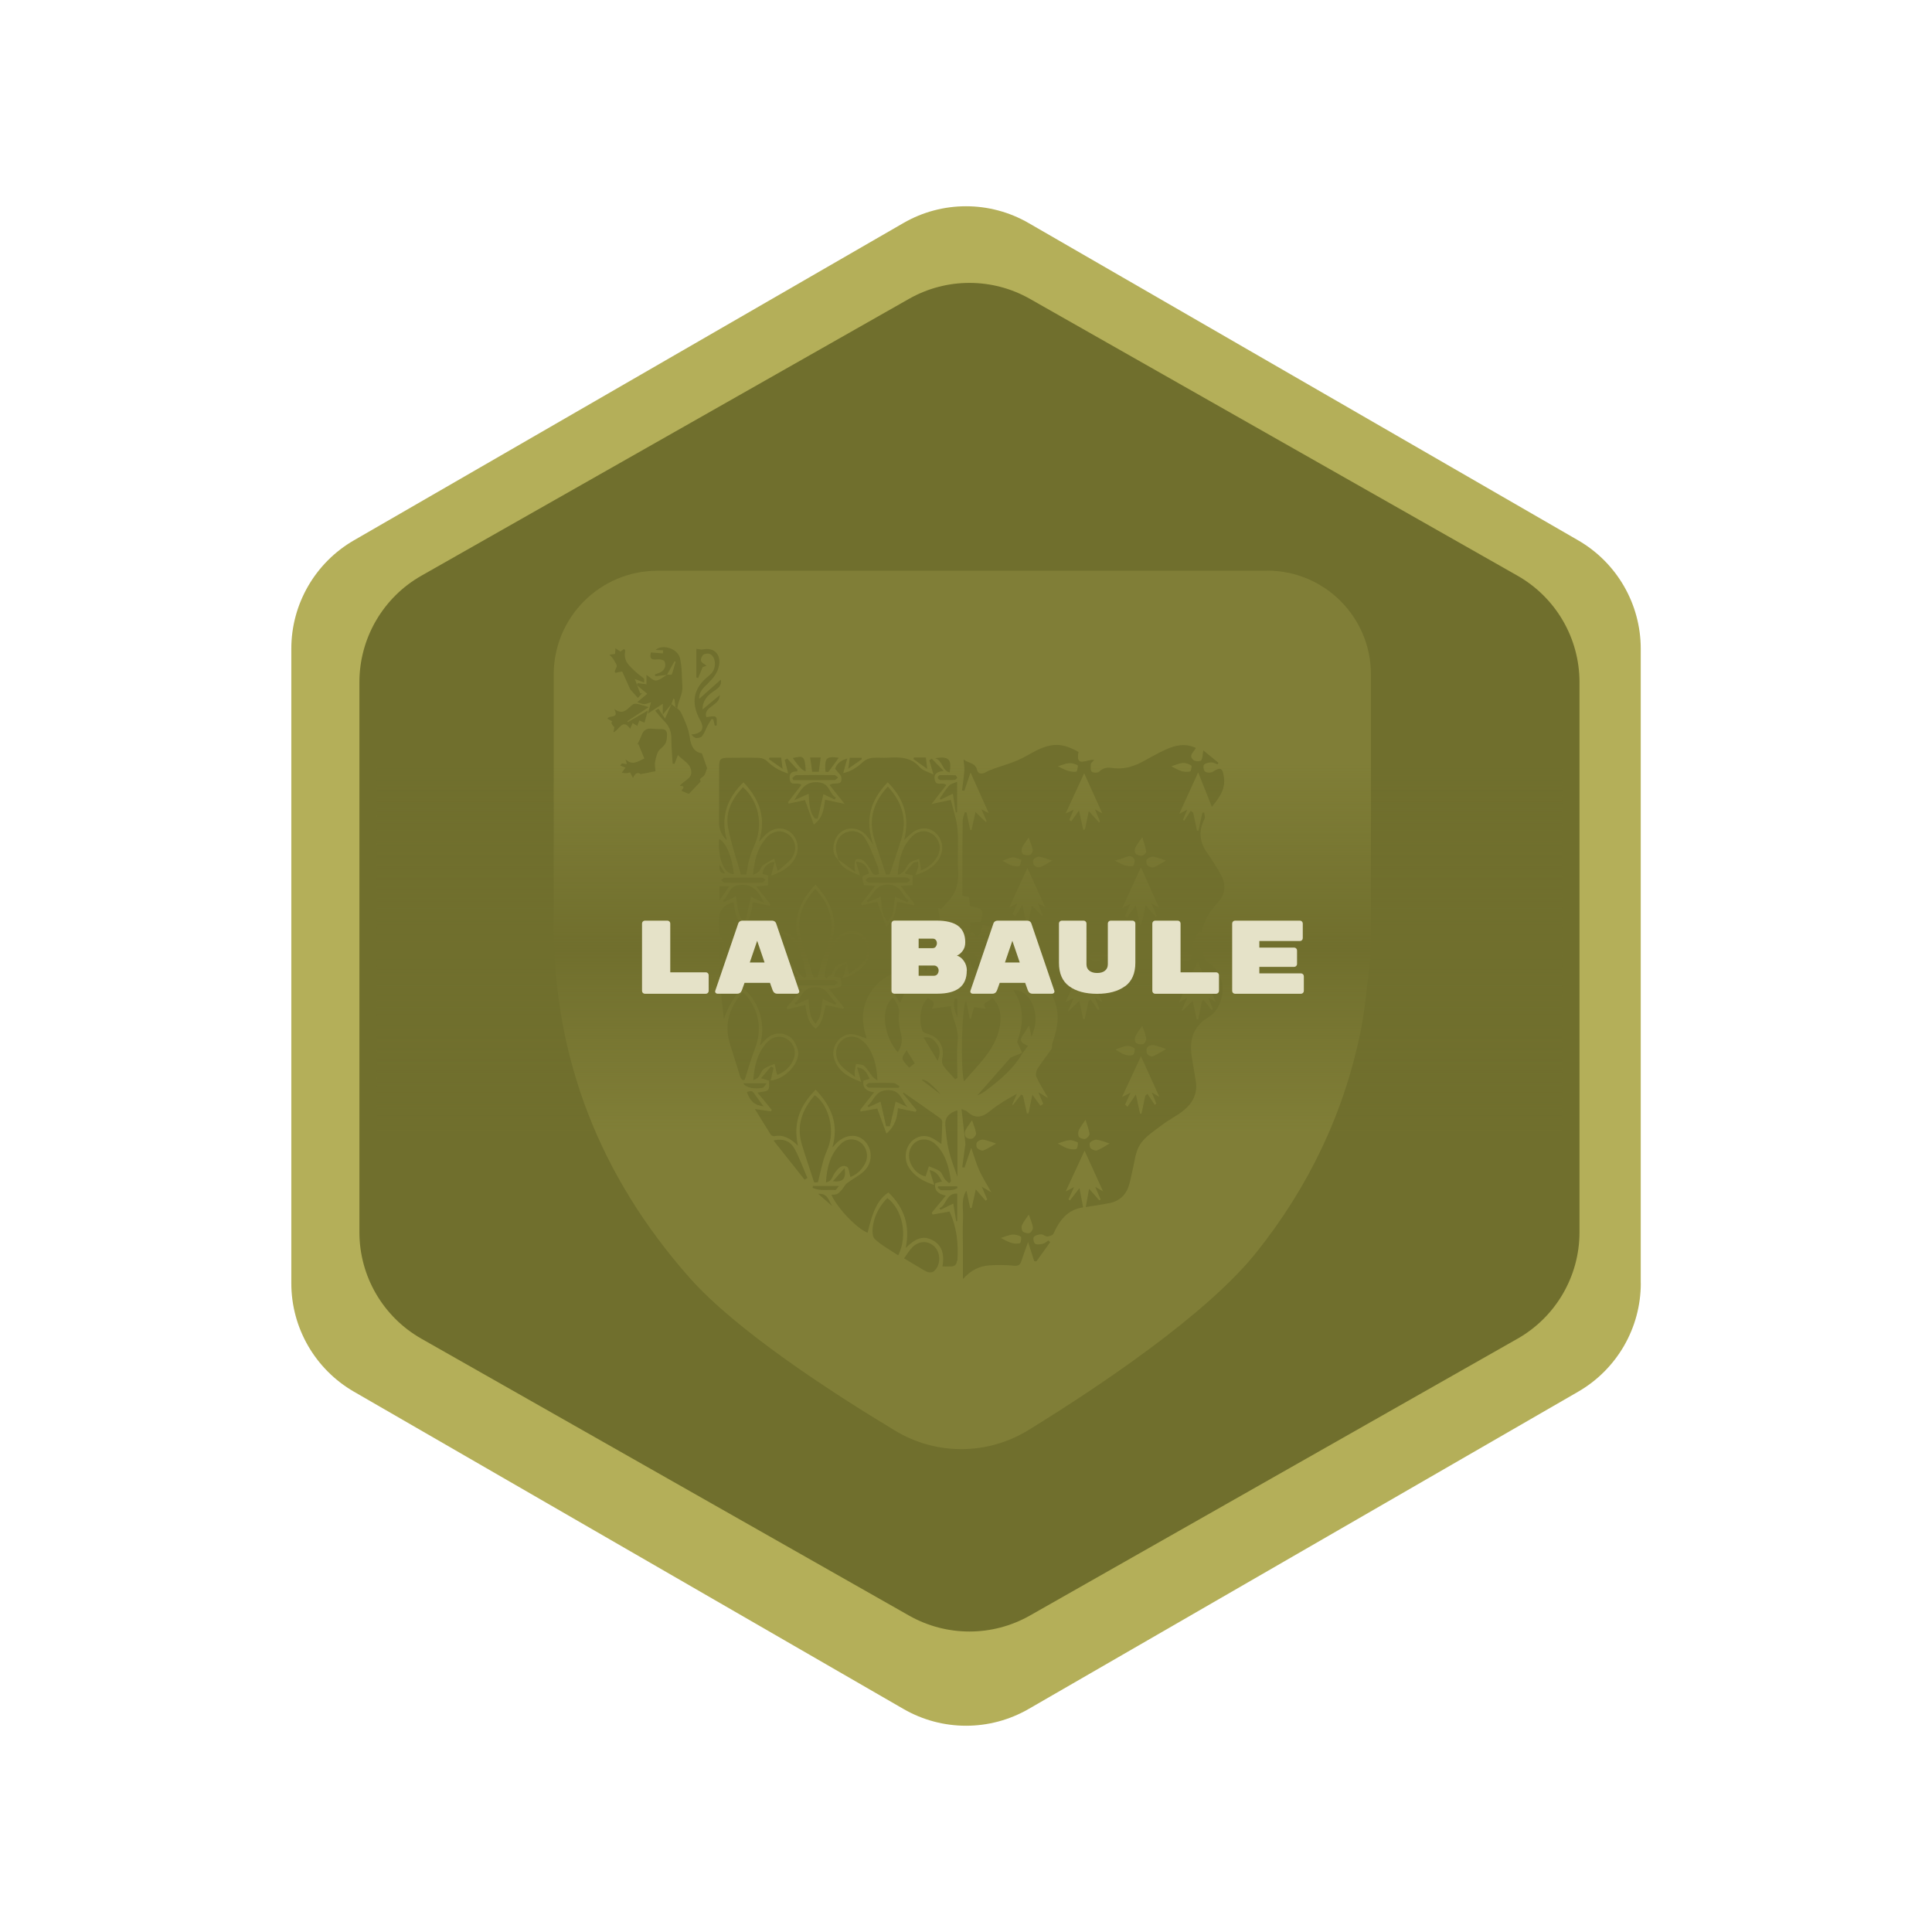 <?xml version="1.0" encoding="UTF-8"?><svg id="h" xmlns="http://www.w3.org/2000/svg" xmlns:xlink="http://www.w3.org/1999/xlink" viewBox="0 0 346.99 346.99"><defs><style>.r,.s{fill:#b4af59;}.t{fill:url(#q);}.u{fill:#e5e2c8;}.s{opacity:.24;}.v{fill:#706f2d;stroke:#b4af59;stroke-miterlimit:10;}</style><linearGradient id="q" x1="174.12" y1="203.14" x2="174.12" y2="137.06" gradientUnits="userSpaceOnUse"><stop offset="0" stop-color="#706f2d" stop-opacity="0"/><stop offset=".5" stop-color="#706f2d"/><stop offset="1" stop-color="#706f2d" stop-opacity="0"/></linearGradient></defs><g id="p"><g><path class="r" d="M294.68,230.47V116.52c0-8.04-4.29-15.46-11.25-19.48l-98.69-56.98c-6.96-4.02-15.53-4.02-22.49,0L63.57,97.04c-6.96,4.02-11.25,11.44-11.25,19.48v113.95c0,8.04,4.29,15.46,11.25,19.48l98.69,56.98c6.96,4.02,15.53,4.02,22.49,0l98.69-56.98c6.96-4.02,11.25-11.44,11.25-19.48Z"/><path class="v" d="M284.18,221.31V122.52c0-8.09-4.35-15.56-11.39-19.56l-87.57-49.72c-6.89-3.91-15.32-3.91-22.21,0l-87.57,49.72c-7.04,4-11.39,11.47-11.39,19.56v98.79c0,8.09,4.35,15.56,11.39,19.56l87.57,49.72c6.89,3.91,15.32,3.91,22.21,0l87.57-49.72c7.04-4,11.39-11.47,11.39-19.56Z"/><g><path class="s" d="M175.49,205.11c-.19,.22-.19,.84,0,1.06,.24,.28,.83,.56,1.12,.45,.81-.31,1.54-.82,2.28-1.24-.79-.25-1.51-.56-2.26-.69-.36-.06-.89,.14-1.12,.42Z"/><path class="s" d="M173.35,203.09c-.15,.31-.08,.92,.14,1.16,.23,.24,.82,.36,1.14,.24,.32-.13,.72-.66,.67-.95-.13-.82-.48-1.6-.72-2.34-.43,.64-.92,1.23-1.24,1.9Z"/><path class="s" d="M185.62,154.37c-.16,.23-.06,.82,.14,1.06,.21,.24,.76,.43,1.03,.32,.77-.31,1.48-.79,2.17-1.18-.77-.25-1.51-.58-2.29-.71-.33-.05-.86,.22-1.06,.51Z"/><path class="s" d="M181.78,221.74c-.64,.06-1.26,.37-2.03,.61,.64,.31,1.22,.67,1.85,.86,.5,.15,1.09,.2,1.59,.07,.16-.04,.3-1.09,.16-1.17-.44-.27-1.05-.42-1.56-.37Z"/><path class="s" d="M184.53,155.88c-1.02,2.23-2.18,4.73-3.3,7.16,.35-.19,.8-.43,1.46-.78-.33,.79-.57,1.35-.81,1.92,.15,.15,.31,.3,.46,.45,.39-.65,.79-1.29,1.28-2.11,.3,1.43,.52,2.46,.74,3.49,.08,0,.16,0,.25,0,.23-1.08,.46-2.15,.72-3.37,.66,.7,1.21,1.28,1.76,1.86,.06-.05,.12-.1,.18-.15-.26-.64-.52-1.29-.86-2.12,.67,.38,1.13,.63,1.33,.74-1.08-2.37-2.21-4.87-3.22-7.09Z"/><path class="s" d="M194.73,172.75c-1.05,2.26-2.22,4.79-3.37,7.26,.36-.19,.83-.44,1.49-.79-.38,.86-.67,1.54-1.11,2.53,.86-.82,1.47-1.39,2.11-2,.25,1.19,.48,2.23,.7,3.27,.08,0,.16,0,.25,.01,.24-1.09,.48-2.19,.72-3.28,.13-.07,.26-.14,.39-.21,.43,.62,.87,1.24,1.3,1.87,.08-.07,.16-.14,.24-.21-.25-.61-.49-1.22-.81-2.02,.65,.38,1.12,.66,1.35,.79-1.1-2.45-2.25-4.99-3.26-7.21Z"/><path class="s" d="M195.82,171.25c-.18,.18-.13,.84,.06,1.06,.25,.27,.84,.52,1.13,.41,.77-.3,1.47-.81,2.16-1.21-.73-.25-1.42-.59-2.15-.71-.38-.06-.93,.17-1.21,.45Z"/><path class="s" d="M183.55,220.03c-.14,.31-.07,.94,.15,1.15,.28,.25,.88,.38,1.23,.26,.29-.1,.63-.69,.58-1.01-.13-.78-.48-1.52-.74-2.29-.42,.63-.91,1.22-1.22,1.89Z"/><path class="s" d="M114.32,123.01s.07,.05,.1,.08c-.02-.05-.04-.1-.06-.15-.01,.02-.03,.04-.04,.07Z"/><path class="s" d="M120.64,121.14c.29-.75,.48-1.54,.71-2.32-.07-.01-.14-.03-.22-.04-.44,.79-.88,1.59-1.32,2.38,.31,0,.79,.08,.83-.03Z"/><path class="s" d="M119.81,121.16s-.02,0-.04,0h0s-.04,.02-.05,.03c.03,0,.05,0,.08,0,0,0,0-.02,.01-.02Z"/><path class="s" d="M193.23,172.49c.27-.16,.48-1.04,.34-1.16-.35-.3-.94-.53-1.4-.47-.68,.09-1.32,.45-1.97,.7,.56,.3,1.09,.68,1.68,.89,.42,.15,1.02,.24,1.35,.04Z"/><path class="s" d="M121.5,127.11c-.07-.05-.13-.1-.2-.15,0,.05,.01,.09,.02,.14,.06,0,.12,0,.19,0Z"/><path class="s" d="M151.56,180.91c-.86-1.05-1.72-2.1-2.69-3.29,2.45-.25,2.53-.34,2.01-2.08-.33-.04-.68-.09-1.14-.14,.39-1.12,.89-1.98,2.38-2.36-.02-.13-.03-.25-.05-.38-.65,.3-1.38,.52-1.94,.95-.38,.29-.48,.91-.8,1.31-.24,.31-.62,.51-.94,.76-.11-.11-.21-.22-.32-.34,.27-2.2,.81-4.32,2.19-6.13,1.26-1.65,3.07-1.98,4.4-.87,1.39,1.16,1.49,3.3,.13,4.74-.65,.68-1.49,1.19-2.25,1.78-.13-.2-.2-.26-.21-.32-.07-.48-.13-.95-.2-1.43-.3,.99-.53,1.74-.76,2.52,1.92-.4,3.69-1.7,4.47-3.25,.77-1.55,.39-3.46-.91-4.5-1.17-.94-2.88-.87-4.24,.2-.42,.33-.76,.75-1.38,1.37,1.34-4.31-.07-7.54-2.86-10.57-2.86,3.02-4.19,6.31-3.03,10.35-.3-.24-.48-.51-.7-.73-1.07-1.09-2.36-1.63-3.84-1.15-1.34,.44-2.03,1.51-2.21,2.91-.32,2.43,2.27,5.23,4.89,5.3-.22-.75-.45-1.51-.67-2.27l.51-.29c.61,.73,1.22,1.45,1.96,2.34-.72,.12-1.07,.18-1.48,.24v1.85c.68,.07,1.28,.12,2.16,.21-1.03,1.23-1.9,2.26-2.76,3.3,.06,.1,.13,.2,.19,.3,1.06-.25,2.12-.49,3.18-.74,.32,2.39,.7,3.29,1.84,4.25,1.36-1.11,1.4-2.79,1.8-4.23,1.09,.22,2.13,.44,3.16,.65,.04-.09,.08-.17,.12-.26Zm-5.14-21.25c3.09,3.23,3.65,6.91,1.95,10.82-.67,1.53-.99,3.2-1.53,4.99-.14,.01-.52,.04-.71,.06-.72-2.19-1.42-4.28-2.1-6.36-1.18-3.63-.17-6.7,2.38-9.5Zm-4.32,13.33c-.29-.27-.98-.42-1.3-.26-.26,.13-.29,.8-.36,1.25-.03,.21,.09,.45,.15,.72-2.25-.73-3.59-2.46-3.41-4.31,.11-1.14,.68-2,1.72-2.44,.99-.42,1.99-.31,2.84,.42,2.14,1.84,2.68,4.37,3.09,6.96-.1,.1-.2,.21-.3,.31-.32-.25-.69-.45-.95-.76-.52-.61-.9-1.34-1.48-1.88Zm.99,3.95c-.25-.01-.48-.34-.71-.52,.24-.14,.47-.4,.71-.4,2.22-.03,4.44-.04,6.66,0,.26,0,.52,.3,.78,.47-.26,.16-.51,.45-.78,.46-1.13,.05-2.26,.02-3.39,.02h0c-1.09,0-2.18,.03-3.27-.03Zm6.94,3.54c-.73-.35-1.47-.7-2.27-1.08-.3,1.49-.07,3.15-1.31,4.44-1.22-1.29-1.03-2.92-1.26-4.45-.81,.37-1.55,.72-2.28,1.06-.06-.1-.12-.2-.18-.3,1.27-.87,1.32-2.86,3.73-2.84,2.34,.02,2.44,1.98,3.75,2.8-.06,.12-.12,.25-.18,.37Z"/><path class="s" d="M184.97,153.56c.25-.08,.57-.65,.51-.93-.15-.77-.49-1.5-.73-2.2-.42,.61-.89,1.17-1.18,1.8-.14,.31-.09,.96,.13,1.14,.3,.24,.89,.31,1.27,.19Z"/><path class="s" d="M183.05,155.54c.22-.06,.27-.71,.39-1.1-.51-.17-1.04-.49-1.54-.46-.61,.04-1.2,.38-1.85,.61,.52,.28,.99,.62,1.52,.8,.47,.16,1.03,.27,1.48,.15Z"/><path class="s" d="M152.13,173.05s0,.04,0,.05c0-.02,.01-.04,.02-.06,0,0-.02,0-.03,0Z"/><path class="s" d="M150.54,154.39c.73,1.68,2.29,2.15,3.9,2.86-.27-.95-.48-1.68-.71-2.49,1.41,.09,2.02,.71,2.35,2.15-1.45,.46-1.3,.42-.91,2.07,.55,.04,1.11,.07,2.01,.14-.94,1.19-1.73,2.2-2.53,3.2,.04,.09,.08,.18,.13,.27,.99-.22,1.98-.44,2.78-.61,.51,1.43,1.02,2.87,1.6,4.49,1.62-1.4,1.73-3.03,1.99-4.5,1.05,.21,2.03,.42,3.01,.62,.03-.09,.06-.19,.09-.28-.79-1-1.58-2.01-2.5-3.18,.94-.07,1.53-.11,2.15-.16v-1.75c-.44-.1-.8-.19-1.43-.34,.6-.75,1.03-1.36,1.55-1.89,.18-.18,.57-.15,.86-.22,.02,.3,.1,.61,.04,.88-.11,.48-.31,.94-.49,1.48,1.85-.49,3.29-1.46,4.13-2.73,1.08-1.64,.81-3.71-.64-4.91-1.34-1.11-3.12-.91-4.58,.49-.22,.21-.45,.42-.94,.87,1.04-4.22-.13-7.49-2.96-10.35-3.14,3.23-4.18,6.85-2.56,11.26-.52-.69-.87-1.24-1.29-1.72-1.3-1.48-3.43-1.64-4.76-.43-1.32,1.21-1.63,3.85-.28,4.77Zm12.64,7.33c-.06,.11-.13,.22-.19,.33-.71-.31-1.43-.63-2.21-.97-.37,1.49-.02,3.2-1.35,4.44-1.24-1.25-.99-2.92-1.27-4.46-.83,.35-1.57,.66-2.31,.98-.05-.1-.11-.2-.16-.3,1.24-.94,1.38-2.88,3.8-2.86,2.34,.02,2.45,1.95,3.7,2.84Zm-.34-4.12c.23,.01,.44,.3,.66,.47-.22,.16-.44,.46-.66,.46-2.26,.04-4.52,.04-6.77,0-.22,0-.44-.31-.65-.47,.22-.16,.43-.46,.66-.47,1.17-.05,2.34-.02,3.51-.02h0c1.09,0,2.18-.02,3.27,.03Zm.94-7.35c1.11-1.13,2.58-1.26,3.72-.42,1.27,.94,1.66,2.58,.87,3.97-.67,1.18-1.64,2.04-3,2.54,0-.2,.02-.32,0-.43-.09-.55-.19-1.11-.29-1.66-.56,.22-1.21,.34-1.67,.7-.44,.36-.66,.99-1.03,1.45-.28,.34-.65,.6-1.15,.75,.16-2.63,.72-5.03,2.54-6.9Zm-4.33-8.99c2.59,2.8,3.53,5.91,2.4,9.53-.65,2.06-1.35,4.11-2.06,6.27h-.67c-.73-2.2-1.45-4.24-2.08-6.3-1.11-3.61-.17-6.73,2.42-9.5Zm-7.9,8.43c1.27-.76,2.94-.54,3.83,.89,.95,1.55,1.54,3.32,2.25,5.01,.17,.4,.16,.87,.24,1.35-.67,.36-1.04,.23-1.39-.49-.35-.7-.85-1.36-1.42-1.89-.28-.26-.93-.34-1.3-.21-.21,.08-.23,.75-.29,1.16-.03,.22,.05,.46,.14,1.09-1.17-.85-2.1-1.52-3.02-2.2-.08-.3-.14-.61-.24-.9-.53-1.52-.04-3.07,1.21-3.82Z"/><path class="s" d="M192.84,145.42c-.32,.74-.56,1.3-.8,1.85,.12,.09,.24,.18,.36,.26,.41-.59,.83-1.18,1.39-1.98,.32,1.45,.54,2.47,.76,3.49l.3-.05c.22-1.03,.43-2.06,.7-3.33,.72,.81,1.27,1.43,1.82,2.04,.06-.05,.13-.1,.19-.15-.28-.67-.56-1.34-.91-2.19,.64,.35,1.1,.61,1.32,.72-1.09-2.42-2.23-4.96-3.25-7.2-1.03,2.24-2.19,4.76-3.33,7.23,.33-.16,.8-.39,1.44-.7Z"/><path class="s" d="M203.46,155.54c.19-.05,.42-.86,.28-1.17-.31-.71-.96-.69-1.63-.41-.57,.24-1.18,.39-1.87,.61,.57,.28,1.09,.61,1.66,.8,.5,.16,1.08,.28,1.56,.17Z"/><path class="s" d="M194.93,170.59c.32-.1,.79-.62,.74-.89-.14-.85-.48-1.66-.72-2.43-.4,.6-.87,1.18-1.18,1.83-.15,.32-.16,.91,.04,1.16,.21,.26,.79,.43,1.12,.33Z"/><path class="s" d="M204.92,189.71c-1.06,2.27-2.25,4.83-3.4,7.31,.34-.17,.84-.42,1.51-.76-.39,.85-.67,1.49-.96,2.13l.42,.38c.48-.7,.96-1.4,1.52-2.21,.29,1.36,.52,2.4,.74,3.45,.09,0,.18,0,.26,.01,.23-1.08,.45-2.16,.68-3.23,.13-.11,.26-.23,.4-.34,.44,.66,.87,1.32,1.31,1.99,.09-.08,.17-.16,.26-.25-.24-.61-.49-1.22-.79-1.97,.63,.36,1.1,.62,1.34,.76-1.11-2.45-2.28-5.03-3.29-7.26Z"/><path class="s" d="M227.61,102.51H118.08c-10.29,0-18.63,8.34-18.63,18.63,0,14.88,.01,29.77-.01,44.65-.05,24.39,8.36,45.53,24.42,63.71,8.32,9.41,25.37,20.51,36.98,27.49,7.36,4.43,16.58,4.35,23.89-.16,12.65-7.79,31.99-20.72,40.93-31.92,9.39-11.76,15.74-25.02,18.73-39.8,.76-3.74,1.04-7.59,1.55-11.38,.02-.17,.05-.33,.07-.5,.14-.92,.21-1.85,.21-2.79v-49.32c0-10.29-8.34-18.63-18.63-18.63Zm-44.94,84.61c1.08-2.94,1.44-6.17-.65-9.28,2.68-.3,5.25,3.94,3.24,8.34-.18-.84-.31-1.41-.44-2.04-.36,.58-.61,1.06-.93,1.49-.83,1.13-.72,1.58,.73,2.2-.33,.46-.65,.89-.97,1.32-1.59,2.74-3.95,4.74-6.43,6.62-.52,.4-1.1,.73-1.71,.99,2.04-2.32,4.08-4.64,6-6.83,.74-.3,1.41-.57,2.07-.84-.26-.57-.52-1.14-.91-1.98Zm-4.56-8.01c1.34,1.24,1.68,2.75,1.56,4.38-.18,2.37-1.26,4.41-2.67,6.25-1.16,1.51-2.49,2.89-3.87,4.48-.68-2.56-.36-13.73,.38-14.47,.22,1.08,.44,2.11,.65,3.14,.07,0,.14,.02,.21,.03,.19-.66,.37-1.33,.57-2.04,.68,.09,1.36,.18,2.09,.28-.98-1.37,1.02-1.12,1.08-2.05Zm.4-4.16c-.6-.16-1.03-.36-1.45-.36-1.43,0-2.64-.23-2.75-2.1-.14,.43-.25,.88-.43,1.29-.17,.39-.41,.76-.62,1.14-.18-.05-.36-.11-.54-.16,.2-1.18,.39-2.36,.59-3.57,.98,0,1.88-.27,2.21,1.08,.14,.58,.99,.79,1.5,.22,.83-.92,1.68-.66,2.66-.27-.4,.92-.77,1.79-1.18,2.73Zm-6.56-35.25c-.16,.13-.32,.35-.49,.37-.43,.05-.88,.02-1.32,.02h0c-.44,0-.89,.05-1.32-.01-.16-.02-.41-.27-.41-.42,0-.16,.24-.44,.39-.44,.92-.04,1.84-.03,2.77,.02,.14,0,.26,.3,.39,.47Zm-.04,.7v5.48c-.09,.01-.18,.03-.26,.04-.17-1.12-.34-2.23-.51-3.37-.74,.35-1.47,.71-2.21,1.07l-.14-.22c.55-.78,1.05-1.62,1.69-2.33,.28-.32,.83-.4,1.43-.66Zm-1.34-1.66c-1.43-.34-1.19-2.06-2.6-2.57,2.44-.4,2.99,.21,2.6,2.57Zm-6.41-2.69h2.13c.08,.67,.14,1.22,.24,2.05-.95-.68-1.73-1.23-2.5-1.79,.04-.09,.09-.17,.13-.26Zm-11.54,.04h2.1c.03,.08,.06,.16,.09,.25-.76,.53-1.53,1.07-2.46,1.72,.11-.81,.18-1.36,.27-1.96Zm-1.97,0c-.67,.92-1.25,1.75-1.87,2.54-.06,.08-.36-.02-.54-.04-.15-2.5,.14-2.8,2.41-2.5Zm-8.16,4.02c-.06-.13-.13-.25-.19-.38,.25-.18,.5-.52,.76-.52,2.26-.04,4.52-.04,6.78-.01,.23,0,.46,.29,.69,.45-.22,.16-.45,.44-.67,.45-2.45,.03-4.91,.02-7.36,.02Zm7.67,3.16c-.09,.11-.18,.21-.27,.32-.67-.32-1.34-.64-2-.95-.34,1.46-.68,2.94-1.02,4.41-.16,0-.32-.02-.49-.02-1.08-1.25-1.03-2.86-1.15-4.46-.85,.38-1.59,.71-2.58,1.15,1.2-1.97,2.1-3.6,4.63-3.18,1.81,.31,1.65,2.1,2.88,2.73Zm-2.76-7.22c-.12,.9-.23,1.71-.34,2.56h-1.2c-.06-.46-.11-.89-.17-1.32-.05-.39-.12-.77-.19-1.24h1.9Zm-2.69,2.44q-.64,.11-2.33-2.36c1.76-.32,2.21-.64,2.33,2.36Zm-6.5-2.42h2.09c.08,.6,.16,1.18,.27,2.03-.95-.67-1.72-1.22-2.49-1.77,.04-.09,.08-.17,.13-.26Zm-28.04-4.53c.09-.46,.13-.71,.17-.91-.56-.64-.64-.82-.37-1.05-.3-.17-.57-.34-.87-.51,.31-.72,2.19,.12,1.2-1.76,1.68,1.28,2.4-.1,3.37-.8,.2-.14,.57-.13,.85-.08,.54,.11,1.06,.3,1.99,.57-1.4,.92-2.61,1.72-3.83,2.53,.03,.05,.06,.11,.09,.16,1.08-.63,2.16-1.25,3.6-2.09-.25,.88-.42,1.49-.62,2.19-.33-.14-.61-.26-.92-.38-.12,.33-.23,.62-.37,.97-.3-.18-.53-.33-.83-.52-.13,.31-.26,.6-.45,1.03-1.35-1.96-1.93,.21-3,.64Zm8.39,3.01c-.53,.49-.73,1.43-.89,2.21-.13,.61,.04,1.29,.06,1.76-1.04,.2-1.76,.35-2.68,.53q-.75-.63-1.36,.66c-.19-.36-.35-.64-.53-.98-.21,.05-.43,.12-.66,.14-.22,.01-.45-.04-.83-.08,.25-.35,.42-.58,.66-.92-.29-.12-.61-.25-.93-.38,.1-.13,.19-.26,.29-.38,.27,.04,.53,.07,.89,.12-.09-.33-.16-.6-.24-.87,1.16,1.17,2.18,.45,3.38-.13-.37-.9-.72-1.76-1.07-2.62-.07,.06-.15,.12-.22,.18,.27-.59,.59-1.16,.81-1.76,.28-.79,.79-1.2,1.62-1.17,.57,.02,1.13,.1,1.69,.08,.87-.02,1.31,.17,1.25,1.23-.07,1.23-.22,1.47-1.23,2.4Zm7.93,4.68c-.16,.25-.46,.42-.79,.71,.04,.12,.13,.36,.15,.41-.76,.81-1.45,1.54-2.14,2.26-.3-.14-.73-.32-1.3-.58-.03-.21,.99-.89-.31-.88,.71-1.01,2.2-1.24,2.05-2.63-.16-1.45-1.52-1.93-2.39-2.91-.25,.65-.44,1.12-.62,1.59-.11-.02-.22-.04-.33-.05-.09-1.53-.24-3.05-.24-4.57,0-1.26-.43-2.25-1.32-3.12-.55-.53-1-1.15-1.58-1.82,.29-.17,.5-.29,.6-.35,.41,.62,.78,1.18,1.17,1.78,.46-1.04,.81-1.83,1.16-2.62,.22,.19,.47,.36,.71,.53-.06-.47-.11-.94-.17-1.41-.07-.03-.13-.06-.2-.09l-.34,.96c-.49,.59-.98,1.19-1.56,1.91v-1.95c-.87,.57-1.65,1.08-2.68,1.76,.22-.79,.38-1.36,.57-2.04-.42,.13-.82,.34-1.21,.34-.4,0-.8-.21-1.27-.35,.7-.58,1.27-1.06,1.8-1.5-.64-.54-1.23-1.02-1.81-1.51,.2,.52,.37,.98,.55,1.44,.11-.02,.23-.03,.34-.05-.23,.26-.46,.51-.77,.86-.47-.53-.89-1-1.38-1.56-.43-.95-.94-2.08-1.41-3.14-.45-.23-2.03,.98-1.01-.87,.15-.28-.36-.96-.62-1.42-.17-.29-.45-.51-.68-.77,.34-.05,.68-.11,1.02-.16,.02-.31,.04-.66,.05-1.01,.28,.18,.56,.36,.91,.6,.15-.11,.39-.28,.66-.47,.1,.18,.22,.29,.2,.37-.44,1.89,.92,2.83,2.03,3.89,.41,.38,.9,.67,1.31,1.05,.1,.09,.03,.37,.05,.73-.5-.19-.88-.34-1.68-.65,.14,.37,.27,.7,.39,1.02,.06-.09,.11-.18,.17-.27,.49,.06,.97,.13,1.54,.21v-1.69c.61,.39,1.19,1.05,1.71,1.01,.67-.05,1.3-.63,1.94-1-.69,.08-1.38,.15-2.07,.23-.02-.11-.04-.22-.07-.33,.34-.12,.7-.2,1.01-.38,.78-.43,1.06-1.19,.73-1.94-.12-.28-.92-.43-1.38-.37-1.17,.16-1.31-.36-1.06-1.25,.71,.06,1.42,.11,2.13,.17,.02-.18,.03-.36,.05-.55-.45-.02-.91-.05-1.36-.07,1.22-1.09,3.96-.3,4.39,1.48,.39,1.61,.3,3.35,.43,5.02,.11,1.41-.74,2.56-.9,3.9-.04,0-.09,0-.13,0,.33,.25,.62,.51,.78,.84,.67,1.38,1.33,2.84,1.55,4.34,.24,1.72,.8,2.78,2.21,2.99,.36,1.04,.71,2.03,.93,2.66-.22,.59-.29,.97-.49,1.28Zm1.88-8.92c-.08-.36-.17-.71-.25-1.07-.1-.04-.2-.09-.3-.13-.24,.39-.5,.78-.72,1.19-.33,.63-.57,1.33-.98,1.9-.19,.26-.72,.38-1.09,.35-.32-.02-.62-.34-.86-.63,1.84-.18,2.46-.97,1.59-2.55-1.76-3.22-1.25-5.81,1.62-8.06,.87-.68,1.21-1.73,.92-2.84-.1-.39-.41-.84-.75-1-.33-.15-.92-.11-1.21,.11-.29,.21-.53,.81-.43,1.12,.11,.35,.63,.57,.99,.87-.21,.08-.53,.19-.7,.25-.3,.72-.55,1.34-.81,1.96-.11-.03-.21-.06-.32-.1v-5.16c.35,.04,.8,.19,1.2,.11,1.9-.39,3.17,.79,2.9,2.72-.21,1.45-1.09,2.47-2.08,3.45-.75,.74-1.6,1.47-1.51,2.71,1.3-1.16,2.56-2.28,3.88-3.45,.22,1.05-.46,1.53-1.14,1.99-1.19,.79-2.14,1.71-2.14,3.37,1.03-.86,2.01-1.69,3.09-2.58,.04,1.95-3.03,2.03-2.41,3.95,.62-.04,1.32-.28,1.69-.03,.28,.18,.14,1,.18,1.53-.12,0-.23,.02-.35,.03Zm.85,28.85h1.79c-.6,.85-1.09,1.54-1.79,2.52v-2.52Zm-.01-3.91c.42,.66,.7,1.1,1.02,1.61q-1.15,.15-1.02-1.61Zm3.1,3.8c2.49-.59,3.87,.76,4.87,3.05-.85-.38-1.58-.7-2.29-1.02-.35,1.47-.69,2.94-1.11,4.69-1.55-1.56-1.23-3.25-1.6-4.77-.77,.36-1.48,.68-2.19,1.01-.06-.08-.13-.16-.19-.24,1.06-.72,1.03-2.37,2.51-2.72Zm1.11-.5h0c-1.09-.01-2.18,.02-3.26-.03-.23-.01-.45-.29-.67-.45,.23-.15,.45-.44,.68-.44,2.21-.04,4.43-.04,6.64-.01,.24,0,.48,.26,.71,.4-.24,.18-.47,.5-.72,.51-1.12,.06-2.25,.02-3.38,.02Zm2.92-2.09c-.27,.3-.64,.51-1.08,.64,.18-2.4,.7-4.56,2.16-6.38,1.21-1.51,2.82-1.83,4.13-.88,1.4,1.02,1.72,2.88,.56,4.39-.68,.88-1.67,1.52-2.44,2.2-.25-.89-.44-1.56-.63-2.22-.69,.41-1.42,.77-2.06,1.25-.3,.22-.38,.71-.64,1Zm-1.73-2.27c-.26,.89-.37,1.81-.58,2.87h-.97c-.8-2.87-1.79-5.64-2.31-8.5-.5-2.79,.77-5.16,2.69-7.19,2.78,2.47,3.66,6.63,2.19,10.11-.38,.89-.74,1.78-1.01,2.71Zm-2.8,2.79c-1.72,.17-2.93-2.8-2.65-6.32,1.27,.73,2.31,3.19,2.65,6.32Zm1.05,36.18c-.54-1.89-1.18-3.76-1.76-5.64-1.08-3.53-.16-6.57,2.33-9.34,2.86,2.82,3.58,6.55,2.15,10.19-.69,1.75-1.18,3.57-1.83,5.57-.42,.17-.69-.1-.89-.79Zm4.76-5.81c1.07-1.24,2.6-1.49,3.79-.7,1.27,.84,1.69,2.36,1.02,3.83-.56,1.23-1.53,2.03-2.8,2.57-.09-.17-.12-.2-.13-.24-.13-.58-.25-1.16-.38-1.74-.66,.3-1.4,.5-1.96,.93-.41,.32-.56,.96-.9,1.4-.21,.28-.56,.46-.96,.57,.16-2.48,.71-4.75,2.32-6.62Zm-4.11,7.21h4.2c-.35,.39-.51,.75-.73,.8-1.5,.33-3.17-.06-3.47-.8Zm.61,1.57c1-.29,.99-.28,1.69,.75,.42,.62,.89,1.22,1.33,1.82-1.64-.22-2.37-.85-3.02-2.58Zm10.38,15.74c-1.82-2.29-3.63-4.58-5.58-7.04,1.9-.45,3.11,.23,3.8,1.51,.9,1.67,1.54,3.48,2.3,5.24-.17,.1-.34,.19-.51,.29Zm5.51-1.34c-.31,.42-.47,.94-.77,1.35-.18,.25-.52,.4-.9,.49,.15-2.65,.75-5.07,2.68-6.94,1.02-.99,2.46-1.04,3.54-.24,1.02,.75,1.45,2.27,.95,3.48-.58,1.37-1.61,2.26-2.78,2.73-.21-.67-.22-1.63-.63-1.85-.88-.46-1.57,.29-2.09,.99Zm-.43,1.62c.78-.87,1.36-1.52,2.12-2.36,.3,1.9-.3,2.59-2.12,2.36Zm-.62-6.69c-.27,.92-.74,1.79-1.01,2.71-.39,1.34-.68,2.71-1.04,4.15-.05,0-.2,.05-.36,.05-.2,0-.4-.02-.34-.02-.75-2.33-1.5-4.52-2.18-6.74-1.06-3.44,.05-6.33,2.3-8.92,2.33,1.63,3.53,5.62,2.62,8.76Zm-2.97,7.55h4.71c-.35,.38-.53,.73-.68,.72-1.36-.08-2.79,.21-4.07-.39,.02-.11,.03-.22,.04-.33Zm.95,1.4c2.03-.14,1.87,1.72,2.77,2.41-.84-.73-1.69-1.47-2.77-2.41Zm14.39,11.06c-1.48-.99-3-1.8-4.22-2.93-.47-.44-.45-1.66-.32-2.46,.31-1.89,1.23-3.54,2.58-4.92,2.77,2.12,3.7,6.76,1.96,10.31Zm6.31,2.91c-.22,.17-.66,.18-.95,.1-.42-.12-.8-.38-1.18-.6-1-.59-1.99-1.18-3.14-1.87,.52-.72,.92-1.42,1.47-1.98,1.2-1.25,2.97-1.24,4.06-.07,1.14,1.23,1.04,3.42-.25,4.43Zm4.23-1.95c-.05,.72-.42,1.01-1.08,1.03-.47,.02-.95,0-1.52,0,.37-2.1,.01-3.91-2.03-4.84-1.79-.82-3.17,.15-4.57,1.52,.84-4.05-.31-7.28-3.1-9.97-1.78,1.15-2.84,3.23-3.74,7.24-1.9-.73-5.46-4.42-6.51-6.83,.38-.04,.75,0,1.03-.14,.33-.17,.6-.48,.85-.77,.33-.38,.56-.89,.95-1.19,1.01-.78,2.23-1.34,3.12-2.23,1.56-1.58,1.42-4.04-.09-5.43-1.42-1.31-3.55-1.03-5.14,.67-.13,.14-.26,.29-.56,.62,1.23-4.2-.16-7.42-2.98-10.4-2.78,2.78-4.11,5.91-3.18,10.06-1.33-1.28-2.61-2.04-4.27-1.71-.19,.04-.51-.11-.62-.28-.94-1.48-1.85-2.98-2.85-4.6,1.12,.16,2,.29,2.89,.42,.04-.09,.09-.19,.13-.28-.82-.99-1.64-1.97-2.55-3.08,.83-.2,1.57-.16,1.89-.51,.3-.32,.14-1.06,.19-1.65-.45-.13-.81-.24-1.46-.43,.68-.8,1.24-1.45,1.8-2.1,.16,.08,.31,.15,.47,.23-.17,.76-.35,1.52-.52,2.29,2.77-.31,5.51-3.43,4.84-5.59-.41-1.3-1.02-2.32-2.32-2.71-1.29-.38-2.48-.04-3.44,.94-.34,.34-.66,.7-1.03,1.08,1.35-4.71-.75-8.49-3.04-10.33-1.68,1.49-2.67,3.39-3.41,5.55-.22-1.91-.46-3.83-.64-5.74-.09-.96-.13-1.94-.12-2.91,0-.42,.09-.9,.31-1.23,1.07-1.6,1.01-3.14,0-4.74-.24-.38-.36-.88-.42-1.33-.07-.6-.02-1.21-.02-1.82q0-2.55,2.65-3.21c.17,1.56,.38,3.11,1.69,4.3,1.29-1.19,1.58-2.74,1.72-4.28,1.08,.22,2.08,.43,3.09,.63,.04-.08,.08-.17,.12-.25-.81-1-1.61-2.01-2.58-3.22,.87-.07,1.44-.12,2.13-.18v-1.81c-.33-.08-.67-.16-1.01-.24,.15-1.25,.81-1.98,2.22-2.23-.24,.87-.44,1.64-.68,2.53,1.72-.6,3.18-1.38,4.14-2.86,1.08-1.66,.77-3.79-.66-4.93-1.43-1.14-3.28-.87-4.74,.7-.24,.26-.48,.53-.91,1.01,1.38-4.31,.08-7.66-2.78-10.7-3.04,2.95-4.12,6.34-2.99,10.39q-1.4-1.28-1.4-3.11c0-3.32,0-6.63,.02-9.95,0-1.54,.2-1.73,1.76-1.74,1.82,0,3.64-.05,5.46,.02,.49,.02,1.08,.28,1.44,.63,1.06,1.02,2.26,1.75,3.74,2.17-.23-.88-.43-1.65-.62-2.42,.15-.09,.3-.18,.45-.27,.62,.68,1.24,1.36,1.86,2.04-.03,.1-.06,.2-.09,.3-1.08-.05-1.45,.43-1.32,1.39,.19,1.39,1.35,.38,2.1,1.02-.78,1-1.59,2.04-2.4,3.09,.04,.09,.07,.18,.11,.27,.98-.22,1.96-.43,2.93-.64,.49,1.36,1,2.79,1.58,4.4,1.71-1.25,1.78-2.89,2.03-4.47,1.1,.24,2.13,.46,3.51,.76-1.06-1.33-1.87-2.34-2.71-3.39,.73-.64,2.38,.33,2.11-1.38-.07-.46-.6-.86-1.11-1.53,.18-.67,.74-1.44,2.18-1.85-.28,1.01-.49,1.75-.72,2.61,1.48-.29,2.56-1.1,3.61-2.05,.4-.36,1.01-.61,1.55-.67,.92-.11,1.86,.01,2.79-.04,2.15-.12,4.21-.16,5.82,1.73,.5,.59,1.45,.79,2.43,1.29-.3-1.02-.52-1.79-.74-2.56,.14-.1,.28-.2,.43-.29,.64,.65,1.27,1.31,2.15,2.2-1.27,.15-1.81,.56-1.61,1.58,.25,1.27,1.32,.34,2.09,.95-.79,1.01-1.59,2.05-2.66,3.42,1.34-.29,2.32-.5,3.46-.74,.41,1.71,1.05,3.49,1.21,5.31,.22,2.41-.05,4.86,.11,7.27,.14,2.08-.24,3.89-1.65,5.45-.46,.51-.92,1.02-1.37,1.54-.2-.06-.4-.11-.6-.17,.27,1.63,.54,3.25,.87,5.19-.89-2.11-.9-2.13-2.96-1.7-.5,.1-.98,.38-1.42,.66-.43,.27-.79,.63-1.18,.96-.02-.13-.05-.27-.07-.4-.58-.01-1.22-.19-1.72,0-2.59,1-2.47,.37-1.39,3.08,.46,1.16,.95,2.3,1.48,3.56-2.84,.53-4.84,2.08-6.14,4.53-1.33,2.49-1.08,5.05-.29,7.58-.88-.27-1.75-.73-2.64-.78-2.09-.13-3.81,2.2-3.24,4.24,.68,2.41,2.57,3.46,4.89,4.33-.26-.93-.47-1.69-.72-2.61,1.43,.14,1.77,1.1,2.26,2.06-.43,.13-.79,.23-1.13,.33q-.26,1.85,1.93,2.08c-.9,1.13-1.69,2.13-2.49,3.14,.01,.11,.03,.21,.04,.32,1.04-.19,2.08-.38,3.01-.54,.5,1.37,1.04,2.82,1.65,4.5,1.62-1.42,1.94-2.96,2.06-4.56,1.09,.23,2.13,.44,3.17,.66,.06-.1,.12-.2,.18-.3-.82-1.01-1.64-2.02-2.46-3.02l.17-.12c2.17,1.52,4.35,3.02,6.51,4.56,.2,.14,.4,.44,.39,.67-.02,1.35-.1,2.7-.15,3.98-.6-.37-1.29-.95-2.08-1.24-1.38-.5-2.83,.06-3.64,1.21-.91,1.29-.92,3.13-.01,4.43,1.04,1.49,2.52,2.34,4.44,2.96-.28-.91-.52-1.67-.84-2.68,1.36,.28,1.72,1.14,2.23,2.06-.47,.12-.84,.21-1.19,.3q-.35,1.79,1.89,2.23c-.9,1.08-1.71,2.06-2.52,3.05,.04,.12,.08,.24,.12,.35,1.02-.18,2.04-.36,3.06-.54,1.29,2.76,1.63,5.78,1.41,8.89Zm-42.67-54.22v-2.94h.32v2.93c-.11,0-.21,0-.32,0Zm39.65,1.45c-.64-.34-1.29-.67-1.94-1-.21,.62-.41,1.23-.62,1.87-.28-.62-.64-1.4-1.12-2.45,1.5-.26,2.76-.52,4.03-.64,.29-.03,.78,.37,.9,.68,.29,.7,.4,1.47,.59,2.2-.08,.11-.16,.22-.23,.33-.49-.27-.97-.54-1.45-.81-.06-.04-.09-.15-.15-.18Zm.04,.59c-1.9,.42-2.08,.27-1.72-1.27,.54,.4,1,.75,1.72,1.27Zm.96-6.22c-.15-.66-.24-1.35-.2-2.01,.01-.17,.58-.31,1.1-.56v2.81c-.36-.09-.88-.11-.91-.24Zm-16.28,25.38c-.98-.76-1.79-1.25-2.41-1.9-1.36-1.42-1.29-3.5,.04-4.66,1.32-1.14,3.13-.82,4.43,.79,1.09,1.35,1.85,3.51,1.97,6.44-.31-.25-.67-.46-.93-.77-.51-.61-.89-1.36-1.47-1.88-.33-.29-.96-.24-1.45-.34-.09,.48-.19,.96-.26,1.44-.02,.15,.03,.31,.09,.89Zm6.91,1.11c.36,.02,.7,.35,1.05,.53-.03,.11-.06,.21-.09,.32-1.8,0-3.6,.01-5.4-.02-.18,0-.35-.3-.53-.46,.2-.13,.4-.38,.6-.38,1.45-.03,2.91-.05,4.36,.01Zm.96-12.43c-.12,1.17,.08,2.42,.38,3.57,.32,1.25,.08,2.29-.58,3.33-2.38-2.66-3.34-7.74-.87-9.82,.63,.88,1.21,1.67,1.08,2.92Zm-.76-3.47c.69-.32,1.29-.6,2.22-1.04-.5,1-.83,1.66-1.26,2.51-.35-.54-.59-.91-.96-1.48Zm-1.15,17.16c2.35,.02,2.39,1.99,3.52,3.08-.74-.34-1.48-.69-2.19-1.01-.35,1.5-.69,2.97-1.03,4.43-.23,0-.46,0-.69,0-.32-1.45-.65-2.9-.99-4.42-.65,.3-1.41,.65-2.18,1-.05-.09-.11-.17-.16-.26,1.23-.9,1.33-2.83,3.72-2.81Zm3.31-7.14c.48,.76,.93,1.49,1.45,2.33-.39,.31-.7,.55-1,.78-1.5-1.6-1.51-1.63-.45-3.11Zm6.15,7.95c-1.13-.86-2.25-1.73-3.48-2.66q.94-.28,3.48,2.66Zm-3.11-10.25c1.17-.24,1.78,.34,2.28,.98,.68,.87,.81,1.85,.24,3.2-.9-1.49-1.68-2.77-2.53-4.18Zm4.91,25.84c-.11,.11-.22,.22-.32,.33-.27-.24-.58-.45-.79-.74-.33-.45-.48-1.09-.89-1.4-.56-.42-1.3-.61-1.96-.89-.19,.6-.39,1.19-.59,1.81-1.87-.35-3.41-2.64-2.88-4.57,.62-2.23,3.18-2.81,4.88-1.01,1.7,1.8,2.23,4.12,2.56,6.48Zm-1.01-10.12c-.11-1.4,.74-2.21,2.18-2.65v11.97c-.42-1.24-1.11-2.94-1.54-4.71-.37-1.5-.52-3.06-.64-4.61Zm2.15,12.32v4.93c-.06,.01-.12,.03-.19,.04-.17-1.05-.35-2.11-.53-3.18-.78,.38-1.52,.74-2.26,1.1-.08-.09-.16-.18-.24-.27,1.33-.51,1.17-2.75,3.21-2.63Zm-2.88-.63c-.21,0-.44-.31-.66-.47,.05-.07,.09-.15,.14-.22h3.39c.02,.11,.03,.21,.05,.32-.88,.56-1.93,.35-2.92,.38Zm2.96-26.76c-.23,2.19-.05,4.42-.05,6.63-.14,.07-.29,.14-.43,.21-.7-.78-1.44-1.52-2.07-2.36-.24-.32-.34-.88-.25-1.27,.52-2.19-.61-4.06-2.78-4.56-.3-.07-.71-.31-.79-.56-.63-1.79-.44-4.5,1.02-5.82,.49,.43,1.58,.47,.71,1.88,1.26-.16,2.28-.29,3.41-.43,.08,1.98,1.48,3.9,1.23,6.27Zm-.52-7.63c.16,0,.31,0,.47,0v3.36c-.49-1.1-.84-2.22-.47-3.35Zm.41-4.58c-.31-1.27-.57-2.34-.83-3.41,1.09-.14,1.31,.72,.83,3.41Zm42.28-4.62c.25,.41,1.07,.46,1.92,.76-.01,.04-.04,.28,.02,.51,.12,.43,.21,1.04,.51,1.2,4.09,2.18,3.61,8.09,.44,10.03-3.01,1.84-3.51,4.39-2.97,7.5,.23,1.31,.42,2.63,.65,3.94,.41,2.39-.62,4.18-2.45,5.56-1.16,.87-2.48,1.53-3.63,2.41-1.39,1.07-3.02,2.07-3.92,3.5-.88,1.38-.99,3.26-1.42,4.93-.21,.82-.33,1.67-.59,2.47-.54,1.67-1.69,2.74-3.41,3.1-1.37,.28-2.76,.46-4.33,.72,.2-1.12,.38-2.07,.6-3.29,.72,.81,1.29,1.46,1.85,2.1,.07-.06,.15-.12,.22-.18-.29-.68-.59-1.37-.97-2.27,.67,.39,1.13,.65,1.41,.82-1.11-2.43-2.27-4.99-3.32-7.3-1.04,2.24-2.23,4.82-3.39,7.32,.33-.17,.81-.43,1.51-.8-.39,.86-.7,1.55-1.01,2.23,.08,.06,.17,.13,.25,.19,.51-.65,1.01-1.3,1.72-2.22,.27,1.38,.46,2.34,.67,3.46-2.81,.39-4.26,2.33-5.33,4.72-.13,.29-.73,.49-1.13,.51-.36,.01-.75-.41-1.11-.39-.46,.02-1.06,.17-1.3,.49-.18,.23,0,1.06,.25,1.21,.36,.2,.96,.09,1.42-.02,.35-.09,.65-.39,.97-.59,.1,.11,.2,.22,.3,.32-.83,1.15-1.66,2.31-2.48,3.46-.13-.02-.26-.04-.39-.06-.34-1.07-.69-2.14-1.1-3.43-.44,1.26-.85,2.35-1.21,3.46-.23,.68-.58,.87-1.34,.79-1.44-.14-2.91-.15-4.35-.06-1.78,.12-3.35,.83-4.8,2.47,0-2.05,0-3.79,0-5.54,0-1.78-.07-3.56,.02-5.34,.08-1.68-.41-3.45,.61-5.03,.22,1.04,.44,2.08,.67,3.13,.09,0,.18,.01,.27,.02,.24-1.07,.47-2.15,.74-3.35,.64,.74,1.21,1.38,1.78,2.03,.09-.08,.19-.15,.28-.23-.29-.68-.59-1.37-.98-2.28,.66,.38,1.12,.64,1.7,.98-.76-1.36-1.54-2.57-2.13-3.86-.57-1.27-.95-2.62-1.47-4.11-.43,1.27-.82,2.41-1.2,3.55-.14-.02-.28-.04-.41-.06,.16-1.17,.31-2.34,.47-3.51,.04-.27,.12-.54,.09-.8-.21-1.96-.43-3.92-.69-6.15,.58,.25,.84,.29,.99,.43,1.38,1.32,2.64,1.15,4.08-.03,1.48-1.21,3.14-2.2,4.89-3.14-.28,.64-.57,1.28-.85,1.92,.04,.04,.08,.08,.12,.11,.5-.63,.99-1.27,1.49-1.9,.11,.07,.22,.14,.33,.21l.69,3.17,.29,.02c.21-1.05,.43-2.09,.69-3.37,.55,.75,1,1.38,1.46,2.01,.16-.12,.33-.24,.49-.36-.26-.61-.51-1.23-.87-2.08,.68,.4,1.13,.68,1.75,1.04-.78-1.37-1.53-2.54-2.1-3.79-.18-.39-.05-1.08,.19-1.47,.81-1.26,1.75-2.45,2.58-3.6,.04-.37,0-.75,.12-1.08,.79-2.2,1.27-4.43,.63-6.76-.86-3.11-3.07-5.12-6.78-6.14,.42-.97,.84-1.91,1.23-2.87,.38-.92,.74-1.85,1.15-2.89-1.01-.39-1.89-.77-2.8-1.05-.23-.07-.68,.14-.84,.35-.3,.42-.47,.93-.73,1.48-.37-.08-.74-.16-1.24-.26,.12-.75,.22-1.45,.36-2.32-1.15-.22-2.28-.44-3.53-.67-.14,.52-.22,.99-.4,1.41-.14,.32-.42,.57-.63,.86-.21-.28-.41-.56-.62-.84-.07-.09-.15-.17-.24-.27-.1,.18-.18,.34-.37,.69v-2.3c.67-.04,1.33-.09,1.98-.13,.48-2.28,.4-2.4-1.98-2.78-.06-.52-.12-1.07-.19-1.65-.38-.08-.72-.15-1.18-.25,0-1.18,0-2.35,0-3.51,0-3.32,0-6.63,.04-9.95,0-.53,.26-1.05,.4-1.57,.1,.02,.2,.05,.3,.07,.22,1.05,.44,2.1,.66,3.15l.23,.02c.23-1.07,.47-2.13,.71-3.25,.67,.65,1.27,1.23,1.86,1.8,.05-.04,.11-.07,.16-.11-.28-.64-.55-1.28-.93-2.16,.63,.33,1.06,.55,1.3,.68-1.06-2.36-2.17-4.85-3.27-7.29-.34,.99-.73,2.13-1.12,3.28l-.42-.07c.15-1.18,.33-2.35,.42-3.53,.05-.61-.08-1.24-.14-2.05,.82,.71,2.12,.52,2.45,1.94,.15,.66,.84,.76,1.5,.38,.5-.28,1.04-.48,1.58-.68,1.39-.5,2.83-.9,4.18-1.48,1.22-.52,2.35-1.26,3.54-1.84,2.75-1.33,4.68-1.23,7.4,.35-.6,2.93,1.59,1.22,2.81,1.42-.29,.36-.58,.54-.59,.75-.03,.47-.1,1.13,.16,1.36,.26,.23,1.1,.24,1.34,0,.65-.66,1.41-.79,2.2-.67,2.02,.32,3.84-.18,5.59-1.12,1.39-.75,2.75-1.54,4.18-2.19,1.72-.78,3.51-1.18,5.38-.27-.36,.75-1.43,1.38-.38,2.2,.3,.23,1.18,.24,1.34,.02,.29-.41,.25-1.06,.38-1.79,.84,.68,1.78,1.46,2.73,2.23-.05,.1-.11,.19-.16,.29-.38-.13-.76-.37-1.13-.36-.46,.02-1.06,.12-1.31,.42-.19,.23-.07,1.05,.18,1.22,.33,.23,1.03,.26,1.37,.05,1.45-.91,1.79-.75,2.03,1.01,.28,2.04-.72,3.53-2.17,5.28-.91-2.3-1.73-4.36-2.46-6.19-1.07,2.34-2.24,4.9-3.39,7.44,.32-.16,.76-.39,1.43-.74-.3,.72-.53,1.26-.76,1.81,.07,.06,.13,.13,.2,.19,.4-.6,.79-1.21,1.19-1.81,.14,.12,.29,.23,.43,.35,.23,1.07,.46,2.14,.69,3.22,.09,0,.17,.01,.26,.02,.23-1.08,.47-2.16,.7-3.24,.11,0,.23,0,.34-.01,.03,.38,.21,.84,.06,1.13-1.14,2.17-.9,4.17,.49,6.14,.9,1.29,1.75,2.62,2.5,4,.95,1.75,.71,3.48-.64,4.92-1.44,1.54-2.5,3.23-2.88,5.35-.23-.11-.39-.2-.5-.25-.23,.44-.49,.84-.66,1.27-.22,.55-.69,1.32-.49,1.64Z"/><path class="s" d="M206.07,188.08c-.2,.27-.2,.86-.04,1.18,.14,.27,.74,.57,.98,.47,.86-.37,1.66-.89,2.42-1.32-.76-.25-1.48-.56-2.23-.69-.36-.06-.93,.1-1.13,.37Z"/><path class="s" d="M213.75,138.56c.16-.04,.33-1.01,.22-1.08-.45-.27-1.03-.49-1.54-.45-.67,.05-1.32,.37-2.06,.6,.6,.29,1.17,.66,1.81,.86,.49,.15,1.08,.19,1.57,.07Z"/><path class="s" d="M213.21,179.25c-.38,.86-.68,1.53-.98,2.2l.13,.09c.61-.58,1.21-1.16,1.86-1.78,.26,1.21,.48,2.25,.7,3.3,.09,0,.18,.01,.27,.02,.23-1.09,.45-2.17,.68-3.26,.11-.07,.21-.13,.32-.2,.48,.59,.96,1.19,1.43,1.78,.07-.06,.14-.12,.21-.18-.24-.61-.49-1.21-.81-2.02,.66,.37,1.13,.64,1.36,.77-1.12-2.47-2.27-5.04-3.28-7.29-1.04,2.26-2.22,4.82-3.38,7.34,.35-.18,.82-.43,1.49-.78Z"/><path class="s" d="M213.62,172.5c.25-.11,.46-1.07,.35-1.14-.43-.28-1.01-.54-1.5-.48-.68,.07-1.33,.43-2.03,.68,.59,.3,1.13,.66,1.73,.85,.46,.15,1.05,.27,1.45,.1Z"/><path class="s" d="M203.48,189.45c.24-.11,.42-1.04,.27-1.17-.36-.3-.95-.49-1.42-.43-.65,.08-1.28,.41-1.98,.66,.6,.34,1.1,.71,1.66,.9,.46,.15,1.06,.23,1.47,.04Z"/><path class="s" d="M192.03,204.79c-.65,.05-1.28,.35-2.06,.58,.62,.32,1.16,.68,1.75,.87,.5,.16,1.1,.25,1.58,.12,.19-.05,.38-1.09,.27-1.16-.45-.26-1.03-.46-1.54-.42Z"/><path class="s" d="M207.2,155.76c.78-.3,1.48-.79,2.2-1.2-.73-.24-1.47-.57-2.23-.69-.38-.06-.92,.18-1.19,.47-.17,.19-.1,.83,.1,1.05,.25,.26,.82,.48,1.12,.37Z"/><path class="s" d="M193.75,203.01c-.15,.33-.15,.92,.05,1.18,.21,.26,.8,.44,1.13,.34,.33-.1,.79-.63,.75-.9-.13-.86-.47-1.69-.72-2.5-.43,.64-.9,1.22-1.21,1.88Z"/><path class="s" d="M195.79,205.19c-.17,.19-.1,.84,.11,1.05,.26,.26,.84,.48,1.14,.37,.78-.3,1.48-.81,2.23-1.24-.81-.25-1.53-.57-2.29-.67-.38-.05-.92,.2-1.19,.5Z"/><path class="s" d="M205.06,153.69c.31-.04,.83-.51,.8-.72-.15-.9-.46-1.77-.7-2.59-.45,.65-.92,1.2-1.24,1.83-.15,.29-.16,.86,.03,1.07,.23,.27,.75,.46,1.11,.41Z"/><path class="s" d="M204.91,155.78c-1.03,2.25-2.21,4.8-3.36,7.3,.36-.17,.82-.4,1.45-.71-.37,.85-.66,1.49-.94,2.14,.12,.1,.24,.2,.36,.3,.49-.68,.98-1.35,1.56-2.16,.3,1.34,.53,2.37,.77,3.41,.09,0,.18-.01,.27-.02,.22-1.07,.45-2.13,.72-3.46,.72,.83,1.26,1.46,1.81,2.09,.07-.05,.14-.1,.21-.15-.28-.67-.57-1.33-.95-2.24,.67,.38,1.11,.62,1.38,.77-1.12-2.47-2.27-5.04-3.28-7.28Z"/><path class="s" d="M193.31,138.59c.16-.03,.34-1.1,.24-1.15-.47-.24-1.05-.41-1.56-.37-.64,.05-1.26,.34-1.99,.56,.6,.28,1.15,.6,1.75,.79,.5,.16,1.08,.27,1.57,.17Z"/><path class="s" d="M203.92,186.13c-.15,.32-.12,.96,.1,1.15,.29,.25,.89,.37,1.26,.24,.29-.1,.64-.69,.59-1-.13-.78-.47-1.53-.72-2.28-.42,.63-.91,1.22-1.22,1.88Z"/></g><rect class="t" x="67.7" y="137.06" width="212.86" height="66.08"/><g><path class="u" d="M120.38,174.63h6.39c.14,0,.26,.05,.36,.15,.1,.1,.15,.22,.15,.36v2.83c0,.14-.05,.26-.15,.36s-.22,.15-.36,.15h-10.95c-.14,0-.26-.05-.36-.15s-.15-.22-.15-.36v-12.11c0-.14,.05-.26,.15-.36,.1-.1,.22-.15,.36-.15h4.05c.14,0,.26,.05,.36,.15,.1,.1,.15,.22,.15,.36v8.77Z"/><path class="u" d="M132.39,178.47h-3.54c-.11,0-.21-.04-.29-.12-.08-.08-.12-.16-.12-.23s0-.13,.02-.17l4.09-11.98c.11-.41,.39-.62,.84-.62h5.21c.45,0,.73,.21,.84,.62l4.09,11.98s.02,.09,.02,.17-.04,.15-.12,.23-.18,.12-.29,.12h-3.54c-.4,0-.68-.21-.84-.64l-.47-1.31h-4.57l-.47,1.31c-.16,.43-.44,.64-.84,.64Zm4.93-5.6l-1.33-3.9-1.33,3.9h2.66Z"/><path class="u" d="M173.63,174.35c0,2.75-1.76,4.12-5.29,4.12h-7.72c-.14,0-.26-.05-.36-.15-.1-.1-.15-.22-.15-.36v-12.11c0-.14,.05-.26,.15-.36s.22-.15,.36-.15h7.54c1.77,0,3.08,.32,3.93,.96,.84,.64,1.27,1.62,1.27,2.91v.06c0,.6-.16,1.11-.49,1.54-.33,.42-.66,.69-1.01,.81,.49,.15,.91,.48,1.26,.98,.35,.51,.53,1.08,.53,1.73Zm-5.56-4.34c.13-.18,.2-.38,.2-.61s-.07-.42-.2-.58c-.13-.16-.32-.24-.57-.24h-2.51v1.71h2.51c.25,0,.44-.09,.57-.27Zm-3.08,3.4v1.84h2.72c.29,0,.5-.1,.65-.29,.14-.19,.22-.41,.22-.65v-.02c0-.24-.08-.44-.23-.62s-.37-.26-.63-.26h-2.72Z"/><path class="u" d="M178.22,178.47h-3.54c-.11,0-.21-.04-.29-.12-.08-.08-.12-.16-.12-.23s0-.13,.02-.17l4.09-11.98c.11-.41,.39-.62,.84-.62h5.21c.45,0,.73,.21,.84,.62l4.09,11.98s.02,.09,.02,.17-.04,.15-.12,.23-.18,.12-.29,.12h-3.54c-.4,0-.68-.21-.84-.64l-.47-1.31h-4.57l-.47,1.31c-.16,.43-.44,.64-.84,.64Zm4.93-5.6l-1.33-3.9-1.33,3.9h2.66Z"/><path class="u" d="M202.03,177.14c-1.23,.9-2.9,1.35-4.99,1.35s-3.76-.45-5-1.35-1.85-2.31-1.85-4.22v-7.07c0-.14,.05-.25,.15-.35,.1-.1,.22-.15,.36-.15h3.92c.14,0,.26,.05,.36,.15,.1,.1,.15,.21,.15,.35v7.33c0,.5,.17,.89,.52,1.16,.34,.27,.81,.41,1.4,.41s1.05-.13,1.4-.41c.34-.27,.52-.66,.52-1.16v-7.33c0-.13,.05-.25,.15-.35,.1-.1,.22-.15,.36-.15h3.92c.14,0,.26,.05,.36,.15s.15,.22,.15,.35v7.07c0,1.91-.62,3.32-1.85,4.22Z"/><path class="u" d="M212.03,174.63h6.39c.14,0,.26,.05,.36,.15,.1,.1,.15,.22,.15,.36v2.83c0,.14-.05,.26-.15,.36s-.22,.15-.36,.15h-10.95c-.14,0-.26-.05-.36-.15s-.15-.22-.15-.36v-12.11c0-.14,.05-.26,.15-.36,.1-.1,.22-.15,.36-.15h4.05c.14,0,.26,.05,.36,.15,.1,.1,.15,.22,.15,.36v8.77Z"/><path class="u" d="M226.18,174.82h7.48c.14,0,.26,.05,.36,.15s.15,.22,.15,.36v2.64c0,.14-.05,.26-.15,.36-.1,.1-.22,.15-.36,.15h-11.85c-.14,0-.26-.05-.36-.15-.1-.1-.15-.22-.15-.36v-12.11c0-.14,.05-.26,.15-.36s.22-.15,.36-.15h11.66c.14,0,.26,.05,.36,.15s.15,.22,.15,.36v2.64c0,.14-.05,.26-.15,.36s-.22,.15-.36,.15h-7.29v1.18h6.26c.14,0,.26,.05,.36,.15s.15,.22,.15,.36v2.44c0,.14-.05,.26-.15,.36s-.22,.15-.36,.15h-6.26v1.18Z"/></g></g></g></svg>